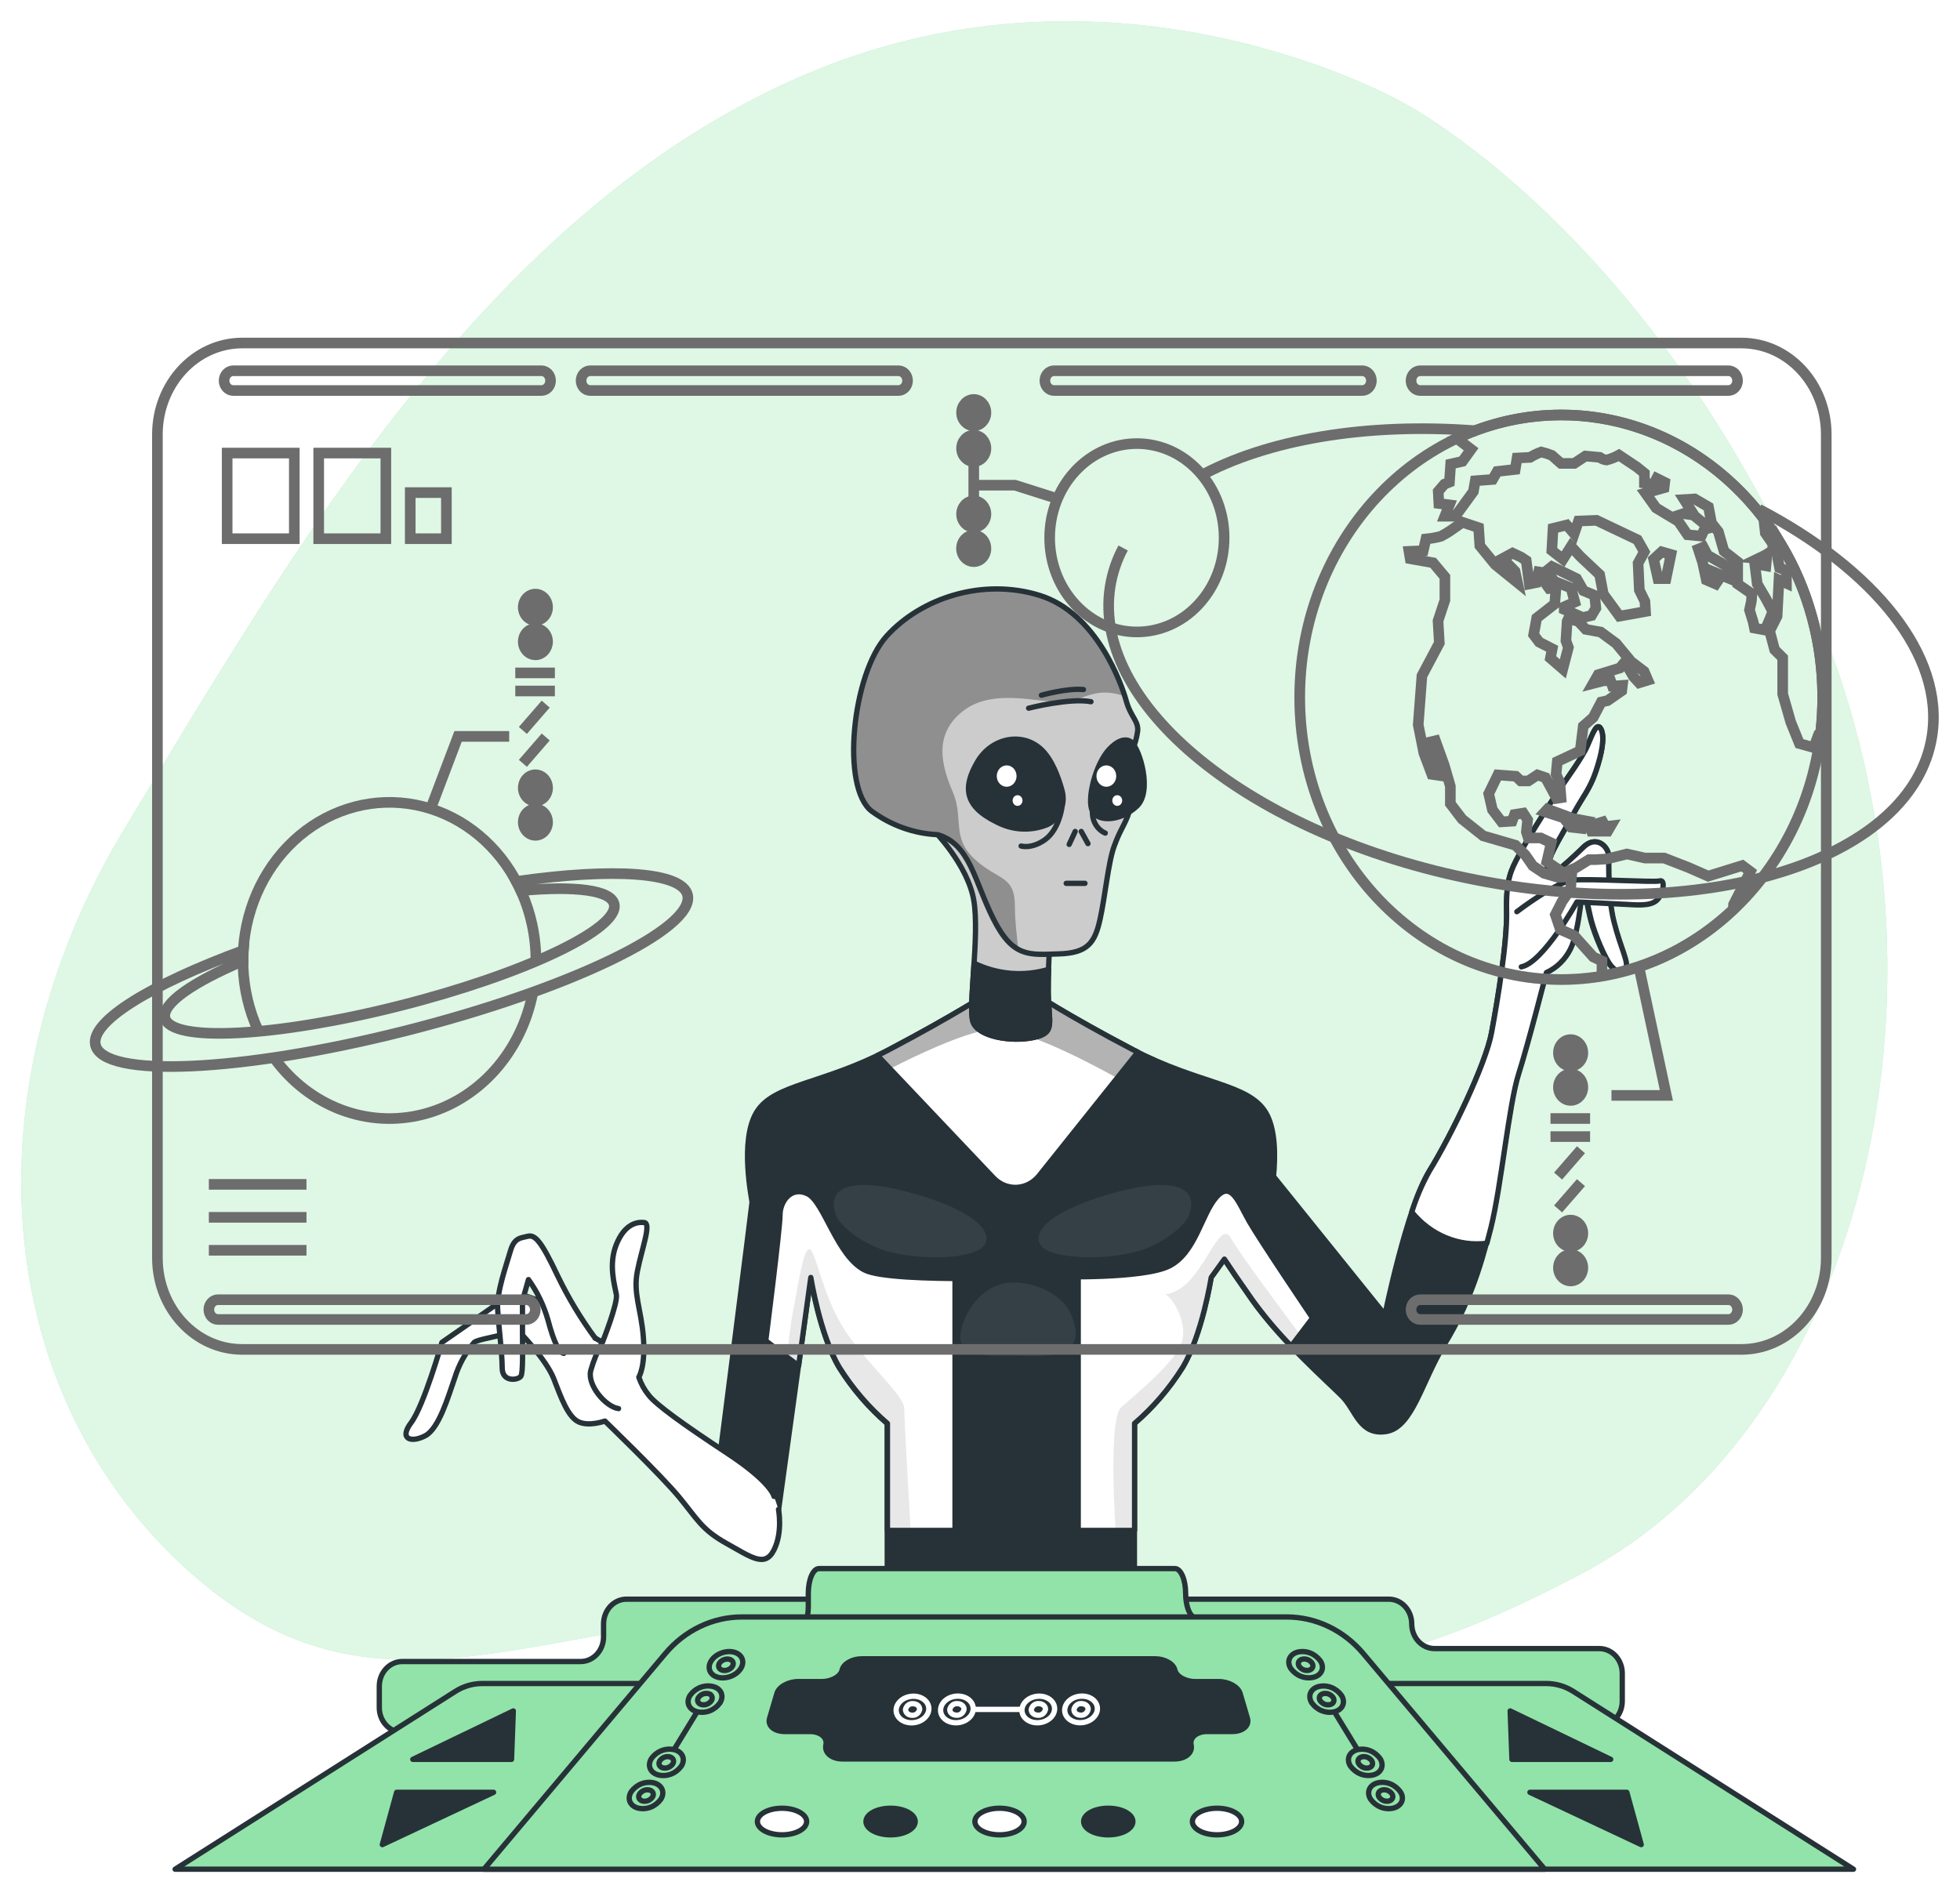 <svg width="369" height="357" viewBox="0 0 369 357" fill="none" xmlns="http://www.w3.org/2000/svg">
<g filter="url(#filter0_d)">
<path d="M264.356 23.458C264.356 23.458 210.863 -7.518 151.149 18.229C91.434 43.976 54.683 108.403 23.62 159.748C-7.444 211.093 -0.869 269.548 38.018 302.013C76.906 334.478 110.443 301.389 169.856 309.178C229.269 316.966 243.96 328.783 297.781 300.328C351.602 271.874 371.498 187.254 340.951 117.28C310.405 47.307 264.356 23.458 264.356 23.458Z" fill="#92E3A9"/>
<path opacity="0.7" d="M264.356 23.458C264.356 23.458 210.863 -7.518 151.149 18.229C91.434 43.976 54.683 108.403 23.62 159.748C-7.444 211.093 -0.869 269.548 38.018 302.013C76.906 334.478 110.443 301.389 169.856 309.178C229.269 316.966 243.96 328.783 297.781 300.328C351.602 271.874 371.498 187.254 340.951 117.28C310.405 47.307 264.356 23.458 264.356 23.458Z" fill="white"/>
<path d="M303.813 177.679C302.538 172.636 302.952 166.681 302.822 165.006C302.693 163.331 300.418 161.182 298.014 163.629C296.21 165.409 294.323 167.089 292.362 168.663L290.948 168.207C290.948 168.207 291.224 167.444 291.81 165.611C292.396 163.778 294.783 159.963 296.334 157.059C297.885 154.156 299.307 152.63 300.436 149.271C301.564 145.912 302.159 142.86 301.427 141.334C300.694 139.808 299.867 142.097 298.885 144.386C297.902 146.675 295.059 150.499 292.801 153.858C290.543 157.218 287.286 162.559 285.908 165.155C284.529 167.751 283.504 169.584 283.641 175.539C283.779 181.494 281.918 192.493 280.815 198.448C279.712 204.403 273.318 217.681 269.079 224.558C264.84 231.434 260.738 251.589 260.738 251.589L239.756 225.535C240.118 221.729 240.17 216.574 238.248 213.438C234.948 208.06 225.728 208.2 213.311 201.686C200.894 195.173 194.354 190.846 194.354 190.846H186.297C186.297 190.846 179.792 195.126 167.34 201.686C154.889 208.246 145.703 208.097 142.446 213.448C139.189 218.798 141.585 229.936 141.585 230.392C141.585 230.848 135.363 279.569 135.363 279.569L145.824 293.769L152.614 244.601C152.614 244.601 154.338 255.441 157.991 261.545C160.497 265.532 163.547 269.087 167.039 272.088V318.929H213.57V272.051C217.061 269.05 220.111 265.495 222.617 261.508C226.297 255.404 227.994 244.564 227.994 244.564L230.476 241.112C231.51 242.684 233.173 245.15 235.766 248.835C241.143 256.474 250.191 264.411 252.742 267.007C255.292 269.603 255.99 274.34 260.945 273.577C265.899 272.814 267.588 264.272 271.974 257.079C276.36 249.886 278.618 243.187 280.591 235.249C282.564 227.312 283.977 212.033 285.821 206.236C287.665 200.439 291.052 187.142 291.052 187.142C292.984 186.267 294.58 184.704 295.576 182.713C297.299 179.354 297.98 169.686 297.98 169.686C297.98 169.686 298.841 174.878 299.539 177.475C300.237 180.071 302.081 184.5 303.21 185.849C304.339 187.198 305.054 187.068 305.899 186.305C306.743 185.542 305.089 182.713 303.813 177.679Z" fill="#263238" stroke="#263238" stroke-linecap="round" stroke-linejoin="round"/>
<path d="M302.822 165.006C302.684 163.322 300.418 161.182 298.014 163.629C296.21 165.409 294.323 167.089 292.361 168.663L290.948 168.207C290.948 168.207 291.224 167.444 291.81 165.611C292.396 163.778 294.783 159.963 296.334 157.059C297.885 154.156 299.307 152.63 300.435 149.271C301.564 145.912 302.159 142.86 301.426 141.334C300.694 139.808 299.867 142.097 298.884 144.386C297.902 146.675 295.058 150.499 292.801 153.858C290.543 157.218 287.286 162.559 285.907 165.155C284.529 167.751 283.503 169.584 283.641 175.539C283.779 181.494 281.918 192.493 280.815 198.448C279.712 204.403 273.318 217.681 269.079 224.558C267.725 226.986 266.622 229.566 265.787 232.253C267.528 234.395 269.724 236.048 272.187 237.07C274.65 238.093 277.306 238.455 279.927 238.125C280.18 237.182 280.43 236.223 280.677 235.249C282.65 227.303 284.063 212.033 285.907 206.236C287.751 200.439 291.138 187.142 291.138 187.142C293.07 186.267 294.666 184.704 295.662 182.713C297.385 179.354 298.066 169.686 298.066 169.686C298.066 169.686 298.927 174.878 299.625 177.475C300.323 180.071 302.167 184.5 303.296 185.849C304.425 187.198 305.14 187.068 305.985 186.305C306.829 185.542 305.123 182.639 303.865 177.605C302.607 172.571 302.96 166.681 302.822 165.006Z" fill="white" stroke="#263238" stroke-linecap="round" stroke-linejoin="round"/>
<path d="M285.571 175.688C285.571 175.688 292.921 170.04 296.179 169.733C299.436 169.426 311.448 170.198 312.439 169.891C313.429 169.584 313.3 171.566 312.301 173.092C311.301 174.618 308.906 174.469 306.355 174.32C303.804 174.171 296.877 173.855 296.877 173.855C296.877 173.855 290.509 185.309 286.407 186.072" fill="white"/>
<path d="M285.571 175.688C285.571 175.688 292.921 170.04 296.179 169.733C299.436 169.426 311.448 170.198 312.439 169.891C313.429 169.584 313.3 171.566 312.301 173.092C311.301 174.618 308.906 174.469 306.355 174.32C303.804 174.171 296.877 173.855 296.877 173.855C296.877 173.855 290.509 185.309 286.407 186.072" stroke="#263238" stroke-linecap="round" stroke-linejoin="round"/>
<path d="M145.72 285.794C145.72 285.794 145.298 283.198 136.949 277.698C128.599 272.199 123.515 268.533 122.102 266.7C121.303 265.712 120.681 264.573 120.266 263.341C120.266 263.341 121.542 261.359 121.128 255.897C120.714 250.435 119.155 247.653 119.999 243.372C120.844 239.092 122.688 234.365 121.275 234.216C119.861 234.067 117.595 234.523 116.044 238.338C114.493 242.153 115.76 246.127 116.044 247.801C116.328 249.476 113.459 256.66 113.459 256.66C113.459 256.66 113.321 257.116 106.953 252.389C100.586 247.662 96.915 247.197 95.217 248.416C93.52 249.635 83.197 256.79 83.197 256.79C83.197 256.79 79.802 268.71 77.398 271.911C74.994 275.112 77.544 275.726 80.086 274.358C82.628 272.99 84.326 267.174 85.601 263.518C86.371 261.018 87.625 258.725 89.28 256.79C89.987 256.185 93.804 255.729 95.079 255.115C95.932 254.748 96.863 254.641 97.768 254.808C97.768 254.808 102.852 260 104.265 263.666C105.678 267.333 106.953 270.841 108.935 271.762C110.917 272.683 113.881 271.604 113.881 271.604C113.881 271.604 124.489 281.839 127.884 285.961C131.279 290.083 132.123 292.065 136.793 294.661C141.464 297.258 144.006 299.249 145.703 295.89C147.401 292.531 146.565 288.25 146.565 288.25" fill="white"/>
<path d="M145.72 285.794C145.72 285.794 145.298 283.198 136.949 277.698C128.599 272.199 123.515 268.533 122.102 266.7C121.303 265.712 120.681 264.573 120.266 263.341C120.266 263.341 121.542 261.359 121.128 255.897C120.714 250.435 119.155 247.653 119.999 243.372C120.844 239.092 122.688 234.365 121.275 234.216C119.861 234.067 117.595 234.523 116.044 238.338C114.493 242.153 115.76 246.127 116.044 247.801C116.328 249.476 113.459 256.66 113.459 256.66C113.459 256.66 113.321 257.116 106.953 252.389C100.586 247.662 96.915 247.197 95.217 248.416C93.52 249.635 83.197 256.79 83.197 256.79C83.197 256.79 79.802 268.71 77.398 271.911C74.994 275.112 77.544 275.726 80.086 274.358C82.628 272.99 84.326 267.174 85.601 263.518C86.371 261.018 87.625 258.725 89.28 256.79C89.987 256.185 93.804 255.729 95.079 255.115C95.932 254.748 96.863 254.641 97.768 254.808C97.768 254.808 102.852 260 104.265 263.666C105.678 267.333 106.953 270.841 108.935 271.762C110.917 272.683 113.881 271.604 113.881 271.604C113.881 271.604 124.489 281.839 127.884 285.961C131.279 290.083 132.123 292.065 136.793 294.661C141.464 297.258 144.006 299.249 145.703 295.89C147.401 292.531 146.565 288.25 146.565 288.25" stroke="#263238" stroke-linecap="round" stroke-linejoin="round"/>
<path d="M112.063 256.009C109.362 252.345 106.993 248.409 104.988 244.256C101.878 237.687 100.749 236.468 99.336 236.812C97.923 237.157 96.794 237.119 96.087 239.604C95.381 242.088 93.502 247.243 93.683 250.444C93.864 253.645 94.545 258.819 94.545 261.61C94.545 264.402 97.656 263.899 98.078 263.136C98.5 262.373 98.362 258.251 98.362 253.98V248.937L99.491 244.964C101.136 247.248 102.382 249.837 103.17 252.603C104.299 256.874 105.29 258.707 106.143 258.865" fill="white"/>
<path d="M112.063 256.009C109.362 252.345 106.993 248.409 104.988 244.256C101.878 237.687 100.749 236.468 99.336 236.812C97.923 237.157 96.794 237.119 96.087 239.604C95.381 242.088 93.502 247.243 93.683 250.444C93.864 253.645 94.545 258.819 94.545 261.61C94.545 264.402 97.656 263.899 98.078 263.136C98.5 262.373 98.362 258.251 98.362 253.98V248.937L99.491 244.964C101.136 247.248 102.382 249.837 103.17 252.603C104.299 256.874 105.29 258.707 106.143 258.865" stroke="#263238" stroke-linecap="round" stroke-linejoin="round"/>
<path d="M113.476 256.585C112.524 258.315 111.766 260.161 111.219 262.084C110.503 264.829 114.045 268.951 116.449 269.258" fill="white"/>
<path d="M113.476 256.585C112.524 258.315 111.766 260.161 111.219 262.084C110.503 264.829 114.045 268.951 116.449 269.258" stroke="#263238" stroke-linecap="round" stroke-linejoin="round"/>
<path d="M213.311 201.686C200.868 195.173 194.354 190.846 194.354 190.846H186.297C186.297 190.846 179.791 195.126 167.34 201.686C166.607 202.068 165.901 202.43 165.194 202.765L187.012 225.786C187.59 226.396 188.277 226.872 189.031 227.184C189.786 227.496 190.592 227.638 191.399 227.602C192.206 227.565 192.998 227.351 193.725 226.971C194.453 226.592 195.101 226.055 195.629 225.395L214.215 202.133L213.311 201.686Z" fill="white"/>
<path opacity="0.3" d="M194.362 190.809H186.306C186.306 190.809 179.8 195.089 167.349 201.649C166.616 202.03 165.91 202.393 165.203 202.728L167.599 205.25C172.596 202.682 180.929 198.736 186.082 197.88C191.235 197.024 202.833 202.877 210.329 207.009L214.233 202.123L213.302 201.649C200.868 195.089 194.362 190.809 194.362 190.809Z" fill="black"/>
<path d="M213.311 201.686C200.868 195.173 194.354 190.846 194.354 190.846H186.297C186.297 190.846 179.791 195.126 167.34 201.686C166.607 202.068 165.901 202.43 165.194 202.765L187.012 225.786C187.59 226.396 188.277 226.872 189.031 227.184C189.786 227.496 190.592 227.638 191.399 227.602C192.206 227.565 192.998 227.351 193.725 226.971C194.453 226.592 195.101 226.055 195.629 225.395L214.215 202.133L213.311 201.686Z" stroke="#263238" stroke-linecap="round" stroke-linejoin="round"/>
<path d="M229.01 229.443C226.175 232.653 225.047 239.976 220.101 242.424C215.155 244.871 198.886 244.406 198.886 244.406C198.886 244.406 168.064 245.783 162.825 243.187C157.586 240.591 155.19 230.355 152.079 228.829C148.969 227.303 146.849 230.206 146.849 232.802C146.849 235.398 144.161 256.474 144.161 256.474C144.161 256.474 147.831 259.322 150.356 261.183L152.648 244.564C152.648 244.564 154.372 255.404 158.025 261.508C160.531 265.495 163.581 269.05 167.073 272.051V292.205H213.604V272.051C217.095 269.05 220.145 265.495 222.651 261.508C226.331 255.404 228.028 244.564 228.028 244.564L230.51 241.112C231.544 242.684 233.207 245.15 235.8 248.835C238.032 251.907 240.469 254.799 243.09 257.489L247.114 252.194C247.114 252.194 237.214 237.539 235.206 234.021C233.198 230.504 231.837 226.233 229.01 229.443Z" fill="white"/>
<g opacity="0.3">
<path opacity="0.3" d="M219.351 247.755C219.294 247.727 219.232 247.711 219.17 247.708C218.774 247.708 218.894 247.792 219.351 247.755Z" fill="black"/>
<path opacity="0.3" d="M231.759 237.194C230.096 234.114 227.959 240.274 224.633 244.377C222.436 247.094 220.238 247.671 219.351 247.755C220.652 248.183 223.659 253.012 222.496 256.688C221.307 260.531 213.948 266.43 211.096 268.998C209.062 270.859 209.562 284.491 210.019 292.205H213.595V272.05C217.086 269.049 220.136 265.495 222.642 261.508C226.322 255.404 228.019 244.563 228.019 244.563L230.501 241.111C231.535 242.684 233.198 245.15 235.792 248.834C238.023 251.906 240.46 254.799 243.081 257.488L244.736 255.311C241.737 251.3 233.129 239.725 231.759 237.194Z" fill="black"/>
<path opacity="0.3" d="M171.441 292.205C171.045 285.292 170.235 270.999 170.235 269.25C170.235 266.942 164.539 262.076 160.024 255.916C155.509 249.756 154.32 242.582 152.898 239.762C151.476 236.943 150.313 245.913 149.331 250.789C148.788 253.58 148.4 257.098 148.167 259.545L150.348 261.182L152.64 244.564C152.64 244.564 154.363 255.404 158.016 261.508C160.522 265.495 163.573 269.05 167.064 272.051V292.205H171.441Z" fill="black"/>
</g>
<path d="M229.01 229.443C226.175 232.653 225.047 239.976 220.101 242.424C215.155 244.871 198.886 244.406 198.886 244.406C198.886 244.406 168.064 245.783 162.825 243.187C157.586 240.591 155.19 230.355 152.079 228.829C148.969 227.303 146.849 230.206 146.849 232.802C146.849 235.398 144.161 256.474 144.161 256.474C144.161 256.474 147.831 259.322 150.356 261.183L152.648 244.564C152.648 244.564 154.372 255.404 158.025 261.508C160.531 265.495 163.581 269.05 167.073 272.051V292.205H213.604V272.051C217.095 269.05 220.145 265.495 222.651 261.508C226.331 255.404 228.028 244.564 228.028 244.564L230.51 241.112C231.544 242.684 233.207 245.15 235.8 248.835C238.032 251.907 240.469 254.799 243.09 257.489L247.114 252.194C247.114 252.194 237.214 237.539 235.206 234.021C233.198 230.504 231.837 226.233 229.01 229.443Z" stroke="#263238" stroke-linecap="round" stroke-linejoin="round"/>
<path d="M202.988 244.434C200.558 244.434 198.886 244.434 198.886 244.434C198.886 244.434 189.227 244.862 179.8 244.787V292.243H202.988V244.434Z" fill="#263238" stroke="#263238" stroke-linecap="round" stroke-linejoin="round"/>
<path opacity="0.07" d="M157.594 233.323C157.594 233.323 159.318 236.459 165.134 238.962C170.95 241.465 183.677 241.465 185.418 238.338C187.159 235.212 181.36 231.136 170.347 228.317C159.335 225.497 155.276 228.019 157.594 233.323Z" fill="white"/>
<path opacity="0.07" d="M223.642 233.323C223.642 233.323 221.919 236.459 216.103 238.962C210.286 241.465 197.559 241.465 195.819 238.338C194.078 235.212 199.877 231.136 210.89 228.317C221.902 225.497 225.96 228.019 223.642 233.323Z" fill="white"/>
<path opacity="0.07" d="M201.169 250.547C201.169 250.547 198.653 246.164 191.691 245.541C184.729 244.918 180.799 252.11 180.799 255.87C180.799 259.629 186.383 259.312 191.139 259.312C195.896 259.312 206.202 260.569 201.169 250.547Z" fill="white"/>
<path d="M175.698 160.27C175.698 160.27 182.204 166.839 183.333 173.557C184.462 180.275 182.204 193.712 183.195 196.457C184.186 199.202 190.407 200.281 194.647 199.36C198.886 198.439 197.335 196.615 197.335 190.501C197.335 184.388 197.895 177.986 197.895 177.986C195.818 172.769 192.441 168.275 188.141 165.006C181.213 159.962 176.827 157.366 175.698 160.27Z" fill="#CCCCCC" stroke="#263238" stroke-linecap="round" stroke-linejoin="round"/>
<path d="M183.385 185.384C183.075 190.362 182.661 194.977 183.195 196.457C184.178 199.248 190.407 200.281 194.647 199.36C198.886 198.439 197.335 196.615 197.335 190.502C197.335 189.171 197.335 187.84 197.404 186.547C192.748 187.935 187.79 187.524 183.385 185.384V185.384Z" fill="#263238" stroke="#263238" stroke-linecap="round" stroke-linejoin="round"/>
<path d="M176.543 161.182C172.094 160.987 167.784 159.453 164.1 156.753C158.301 152.333 160.421 130.95 166.926 123.776C173.432 116.602 185.022 112.778 195.775 116.137C206.529 119.496 211.191 132.932 212.035 135.994C212.88 139.055 214.439 139.809 214.164 141.791C213.986 143.007 213.653 144.191 213.173 145.308C213.173 145.308 213.311 155.227 212.311 157.674C211.311 160.121 210.898 160.27 209.769 163.322C208.64 166.374 208.046 172.944 207.081 177.215C206.115 181.486 204.814 183.477 199.325 183.635C193.837 183.793 190.709 184.398 187.029 177.066C183.35 169.733 182.643 163.015 176.543 161.182Z" fill="#CCCCCC"/>
<path opacity="0.3" d="M181.118 138.04C186.607 133.592 194.845 136.179 199.308 136.179C203.772 136.179 205.487 133.582 210.286 134.69C210.794 134.809 211.295 134.961 211.786 135.146C210.476 131.014 205.754 119.243 195.776 116.126C185.03 112.767 173.432 116.582 166.926 123.766C160.421 130.949 158.31 152.323 164.1 156.743C167.784 159.443 172.094 160.977 176.543 161.172C182.626 163.033 183.333 169.723 187.012 177.055C188.589 180.21 190.071 181.885 191.674 182.769C191.51 180.535 191.071 177.716 191.071 174.711C191.071 168.783 187.986 169.891 183.522 165.815C179.059 161.739 181.463 158.036 179.404 153.216C177.344 148.396 175.629 142.487 181.118 138.04Z" fill="black"/>
<path d="M176.543 161.182C172.094 160.987 167.784 159.453 164.1 156.753C158.301 152.333 160.421 130.95 166.926 123.776C173.432 116.602 185.022 112.778 195.775 116.137C206.529 119.496 211.191 132.932 212.035 135.994C212.88 139.055 214.439 139.809 214.164 141.791C213.986 143.007 213.653 144.191 213.173 145.308C213.173 145.308 213.311 155.227 212.311 157.674C211.311 160.121 210.898 160.27 209.769 163.322C208.64 166.374 208.046 172.944 207.081 177.215C206.115 181.486 204.814 183.477 199.325 183.635C193.837 183.793 190.709 184.398 187.029 177.066C183.35 169.733 182.643 163.015 176.543 161.182Z" stroke="#263238" stroke-linecap="round" stroke-linejoin="round"/>
<path d="M200.73 170.347H204.263" stroke="#263238" stroke-linecap="round" stroke-linejoin="round"/>
<path d="M202.419 160.576L201.29 163.014" stroke="#263238" stroke-linecap="round" stroke-linejoin="round"/>
<path d="M203.557 160.576L204.823 162.865" stroke="#263238" stroke-linecap="round" stroke-linejoin="round"/>
<path d="M193.655 137.361C193.655 137.361 201.41 135.379 205.391 136.142" stroke="#263238" stroke-linecap="round" stroke-linejoin="round"/>
<path d="M196.06 134.923C196.06 134.923 200.868 133.546 203.978 133.853" stroke="#263238" stroke-linecap="round" stroke-linejoin="round"/>
<path d="M199.877 156.297C199.877 156.297 199.308 160.27 196.766 162.103C194.224 163.936 192.242 163.322 192.242 163.322" stroke="#263238" stroke-linecap="round" stroke-linejoin="round"/>
<path d="M205.676 156.752C205.623 157.626 205.827 158.496 206.258 159.238C206.69 159.98 207.328 160.556 208.08 160.883" stroke="#263238" stroke-linecap="round" stroke-linejoin="round"/>
<path d="M197.094 159.321C198.233 158.812 199.155 157.862 199.68 156.657C200.204 155.452 200.293 154.079 199.929 152.807C199.231 150.267 198.016 147.019 196.06 145.158C192.527 141.799 186.728 142.869 184.039 147.447C181.351 152.026 181.351 155.701 187.572 158.753C189.04 159.541 190.642 159.998 192.279 160.096C193.916 160.194 195.554 159.93 197.094 159.321Z" fill="#263238" stroke="#263238" stroke-linecap="round" stroke-linejoin="round"/>
<path d="M191.381 150.146C191.381 150.544 191.271 150.933 191.066 151.263C190.861 151.594 190.57 151.852 190.23 152.003C189.889 152.155 189.514 152.195 189.153 152.116C188.792 152.038 188.46 151.846 188.2 151.564C187.94 151.282 187.764 150.923 187.693 150.532C187.622 150.142 187.66 149.737 187.802 149.37C187.945 149.003 188.184 148.69 188.492 148.47C188.799 148.25 189.16 148.134 189.528 148.136C189.772 148.136 190.014 148.188 190.239 148.289C190.464 148.39 190.669 148.538 190.841 148.725C191.013 148.912 191.15 149.133 191.242 149.377C191.335 149.621 191.382 149.882 191.381 150.146V150.146Z" fill="white"/>
<path d="M191.57 155.757C192.084 155.757 192.501 155.307 192.501 154.752C192.501 154.197 192.084 153.747 191.57 153.747C191.056 153.747 190.64 154.197 190.64 154.752C190.64 155.307 191.056 155.757 191.57 155.757Z" fill="white"/>
<path d="M213.026 143.781C213.026 143.781 211.613 142.246 208.924 145C206.236 147.754 204.547 154.621 205.676 156.752C206.805 158.883 211.053 158.613 214.017 155.822C216.981 153.03 214.586 145.149 213.026 143.781Z" fill="#263238" stroke="#263238" stroke-linecap="round" stroke-linejoin="round"/>
<path d="M210.148 150.146C210.148 150.543 210.039 150.932 209.835 151.262C209.63 151.593 209.339 151.85 208.999 152.003C208.659 152.155 208.285 152.194 207.924 152.117C207.563 152.039 207.231 151.848 206.971 151.567C206.711 151.286 206.533 150.928 206.462 150.538C206.39 150.148 206.427 149.744 206.567 149.376C206.708 149.009 206.947 148.695 207.253 148.474C207.559 148.254 207.919 148.136 208.287 148.136C208.781 148.136 209.254 148.348 209.603 148.724C209.952 149.101 210.148 149.613 210.148 150.146V150.146Z" fill="white"/>
<path d="M210.338 155.757C210.852 155.757 211.268 155.307 211.268 154.752C211.268 154.197 210.852 153.747 210.338 153.747C209.824 153.747 209.407 154.197 209.407 154.752C209.407 155.307 209.824 155.757 210.338 155.757Z" fill="white"/>
<path d="M100.318 190.874C99.258 196.429 96.752 201.541 93.093 205.61C89.434 209.679 84.776 212.534 79.665 213.841C74.555 215.148 69.205 214.852 64.245 212.987C59.285 211.122 54.921 207.766 51.667 203.315" stroke="#6D6D6D" stroke-width="2" stroke-miterlimit="10"/>
<path d="M48.609 198.085C46.883 194.324 45.914 190.21 45.765 186.015C45.615 181.821 46.288 177.639 47.741 173.745C49.193 169.851 51.392 166.333 54.192 163.421C56.992 160.509 60.331 158.27 63.989 156.85C67.647 155.429 71.542 154.86 75.419 155.18C79.295 155.5 83.064 156.701 86.48 158.705C89.896 160.709 92.881 163.47 95.239 166.808C97.597 170.145 99.275 173.983 100.163 178.07C100.656 180.342 100.902 182.669 100.896 185.003" stroke="#6D6D6D" stroke-width="2" stroke-miterlimit="10"/>
<path d="M97.199 169.984C97.5 170.552 97.785 171.129 98.06 171.724C108.22 170.794 115.053 171.594 115.63 174.283C116.647 178.936 98.534 187.515 75.174 193.424C51.814 199.332 32.09 200.328 31.056 195.666C30.479 192.968 36.269 188.976 45.756 184.947C45.756 184.286 45.756 183.635 45.808 182.984C28.402 189.404 17.002 196.336 17.967 200.756C19.346 207.102 45.412 205.939 76.2 198.16C106.987 190.381 130.821 178.927 129.451 172.581C128.486 168.189 115.432 167.388 97.199 169.984Z" stroke="#6D6D6D" stroke-width="2" stroke-miterlimit="10"/>
<path d="M81.068 156.316L86.238 142.675H95.863" stroke="#6D6D6D" stroke-width="2" stroke-miterlimit="10"/>
<path d="M97.009 130.717H104.462" stroke="#6D6D6D" stroke-width="2" stroke-miterlimit="10"/>
<path d="M97.009 134.123H104.462" stroke="#6D6D6D" stroke-width="2" stroke-miterlimit="10"/>
<path d="M102.739 136.598L98.439 141.548" stroke="#6D6D6D" stroke-width="2" stroke-miterlimit="10"/>
<path d="M102.739 142.786L98.439 147.746" stroke="#6D6D6D" stroke-width="2" stroke-miterlimit="10"/>
<path d="M103.093 118.342C103.091 117.853 102.956 117.377 102.704 116.971C102.451 116.566 102.094 116.25 101.676 116.063C101.258 115.877 100.798 115.828 100.355 115.923C99.911 116.018 99.504 116.253 99.183 116.598C98.863 116.942 98.644 117.382 98.554 117.86C98.465 118.339 98.508 118.836 98.679 119.288C98.85 119.74 99.141 120.127 99.516 120.401C99.89 120.674 100.331 120.823 100.784 120.826C101.087 120.829 101.387 120.766 101.668 120.642C101.949 120.518 102.204 120.336 102.419 120.105C102.633 119.873 102.804 119.599 102.919 119.296C103.035 118.994 103.094 118.669 103.093 118.342V118.342Z" stroke="#6D6D6D" stroke-width="2" stroke-miterlimit="10"/>
<path d="M101.8 118.341C101.8 118.128 101.741 117.919 101.631 117.741C101.522 117.564 101.365 117.426 101.183 117.344C101 117.262 100.799 117.241 100.605 117.282C100.411 117.324 100.233 117.427 100.094 117.578C99.954 117.729 99.859 117.921 99.82 118.131C99.781 118.34 99.801 118.557 99.877 118.754C99.953 118.951 100.081 119.12 100.245 119.239C100.409 119.357 100.603 119.42 100.8 119.42C100.932 119.422 101.062 119.395 101.184 119.341C101.306 119.287 101.417 119.208 101.51 119.107C101.603 119.007 101.676 118.887 101.726 118.756C101.776 118.624 101.801 118.483 101.8 118.341Z" stroke="#6D6D6D" stroke-width="2" stroke-miterlimit="10"/>
<path d="M103.093 124.836C103.093 124.347 102.958 123.868 102.707 123.461C102.455 123.054 102.097 122.737 101.678 122.55C101.259 122.362 100.798 122.313 100.354 122.409C99.909 122.504 99.501 122.74 99.18 123.086C98.86 123.432 98.641 123.873 98.553 124.354C98.464 124.834 98.51 125.331 98.683 125.784C98.857 126.236 99.15 126.622 99.528 126.894C99.904 127.166 100.348 127.312 100.801 127.312C101.408 127.309 101.99 127.048 102.419 126.584C102.848 126.12 103.091 125.492 103.093 124.836V124.836Z" stroke="#6D6D6D" stroke-width="2" stroke-miterlimit="10"/>
<path d="M101.8 124.836C101.802 124.622 101.744 124.412 101.636 124.234C101.527 124.055 101.371 123.915 101.189 123.832C101.006 123.749 100.805 123.726 100.611 123.767C100.416 123.807 100.237 123.909 100.097 124.06C99.956 124.211 99.86 124.403 99.821 124.612C99.781 124.822 99.801 125.04 99.876 125.237C99.951 125.435 100.08 125.604 100.244 125.723C100.409 125.842 100.602 125.906 100.8 125.906C101.064 125.906 101.317 125.793 101.504 125.593C101.691 125.393 101.798 125.12 101.8 124.836V124.836Z" stroke="#6D6D6D" stroke-width="2" stroke-miterlimit="10"/>
<path d="M103.093 152.37C103.093 151.88 102.958 151.402 102.707 150.995C102.455 150.588 102.097 150.27 101.678 150.083C101.259 149.896 100.798 149.847 100.354 149.942C99.909 150.038 99.501 150.273 99.18 150.619C98.86 150.966 98.641 151.407 98.553 151.887C98.464 152.367 98.51 152.865 98.683 153.317C98.857 153.769 99.15 154.156 99.528 154.428C99.904 154.7 100.348 154.845 100.801 154.845C101.409 154.845 101.992 154.584 102.422 154.12C102.851 153.656 103.093 153.026 103.093 152.37V152.37Z" stroke="#6D6D6D" stroke-width="2" stroke-miterlimit="10"/>
<path d="M101.8 152.37C101.813 152.22 101.797 152.07 101.753 151.927C101.708 151.785 101.637 151.654 101.544 151.543C101.45 151.432 101.336 151.343 101.209 151.282C101.081 151.222 100.944 151.19 100.805 151.19C100.666 151.19 100.528 151.222 100.401 151.282C100.274 151.343 100.16 151.432 100.066 151.543C99.972 151.654 99.901 151.785 99.857 151.927C99.813 152.07 99.797 152.22 99.809 152.37C99.833 152.638 99.947 152.887 100.132 153.068C100.316 153.249 100.556 153.349 100.805 153.349C101.054 153.349 101.294 153.249 101.478 153.068C101.662 152.887 101.777 152.638 101.8 152.37Z" stroke="#6D6D6D" stroke-width="2" stroke-miterlimit="10"/>
<path d="M103.093 158.828C103.093 158.339 102.959 157.861 102.708 157.454C102.457 157.048 102.1 156.731 101.682 156.543C101.264 156.355 100.804 156.305 100.36 156.399C99.916 156.493 99.507 156.727 99.186 157.071C98.865 157.415 98.645 157.855 98.555 158.333C98.465 158.812 98.507 159.309 98.678 159.762C98.849 160.215 99.14 160.602 99.515 160.877C99.89 161.151 100.331 161.299 100.784 161.303C101.086 161.305 101.386 161.243 101.666 161.12C101.946 160.996 102.201 160.814 102.416 160.584C102.63 160.354 102.801 160.081 102.917 159.779C103.033 159.478 103.093 159.154 103.093 158.828Z" stroke="#6D6D6D" stroke-width="2" stroke-miterlimit="10"/>
<path d="M101.8 158.828C101.8 158.616 101.742 158.408 101.633 158.231C101.523 158.053 101.368 157.915 101.187 157.833C101.005 157.751 100.805 157.728 100.612 157.768C100.418 157.809 100.24 157.91 100.1 158.059C99.959 158.208 99.863 158.398 99.822 158.606C99.782 158.815 99.799 159.031 99.872 159.229C99.945 159.426 100.07 159.596 100.233 159.717C100.395 159.838 100.586 159.904 100.783 159.908C100.916 159.91 101.048 159.884 101.171 159.831C101.294 159.778 101.406 159.699 101.501 159.598C101.596 159.498 101.671 159.378 101.722 159.246C101.773 159.113 101.8 158.972 101.8 158.828V158.828Z" stroke="#6D6D6D" stroke-width="2" stroke-miterlimit="10"/>
<path opacity="0.18" d="M293.92 188.463C321.108 188.463 343.148 164.663 343.148 135.304C343.148 105.945 321.108 82.144 293.92 82.144C266.732 82.144 244.692 105.945 244.692 135.304C244.692 164.663 266.732 188.463 293.92 188.463Z" stroke="#6D6D6D" stroke-width="2" stroke-miterlimit="10"/>
<path d="M292.154 110.693L296.824 112.964L298.108 115.234L300.211 116.118L300.452 118.519L299.633 119.905L297.996 120.287L294.489 118.77V118.268L296.48 117.384L295.773 114.732L292.619 113.466L291.215 111.456L292.154 110.693Z" stroke="#6D6D6D" stroke-width="2" stroke-miterlimit="10"/>
<path d="M321.597 168.989L317.858 167.351L313.299 165.583H309.68L306.294 164.82L302.554 165.75L300.452 165.881H299.159L296.712 167.397L294.377 168.402L291.215 166.262L292.033 162.726L290.051 161.796H287.716L287.363 160.661L287.596 158.39L286.777 157.125L285.14 157.376L284.674 158.641L282.693 158.762L280.969 156.492L280.271 153.468L281.995 149.932L285.381 150.183L286.32 151.067H287.725L289.448 149.932L290.965 150.444L293.067 154.352L293.886 154.222L293.653 151.318L292.955 149.811L293.188 147.41L297.496 145.391L298.074 140.739L299.943 139.101L301.469 136.198L302.632 135.947L305.32 134.086L305.441 133.071L303.571 133.202L303.218 132.187H301.934L299.943 132.699L300.883 131.052L304.967 129.796L305.906 128.661L307.543 131.452L308.595 132.587L310.232 132.085L309.525 130.438L307.078 128.577L304.269 125.171L301.348 123.022L298.548 122.519L297.143 121.003L295.273 120.5L295.04 121.003L294.808 124.669L295.273 125.925L294.222 129.963L291.887 127.944L292.231 126.176L289.784 124.92L288.733 123.534L289.31 120.379L292.705 117.727L292.938 114.694L291.654 114.824L290.835 113.689L290.482 111.828L289.664 111.698L289.198 113.717L287.914 113.968L287.328 109.558L286.389 108.925L284.761 108.162L282.891 109.176L285.226 111.567L285.691 113.717L281.486 110.311L278.6 106.775L278.367 103.37L275.325 102.355L272.99 103.984C272.433 104.355 271.858 104.694 271.267 104.998C270.343 105.239 269.404 105.406 268.458 105.501L267.949 107.706L265.261 107.827L265.493 109.213L269.802 109.976L272.025 112.628V117.011L270.732 120.919L270.974 125.088L267.699 131.266L267.001 140.478L268.053 145.782L269.569 149.82L271.293 150.072L270.707 148.052L269.776 146.536L269.19 143.744L270.241 143.493L271.878 148.034L273.05 152.072V155.347L275.265 158.251L279.237 161.405L285.312 163.173L287.182 165.034L288.586 167.053L290.689 168.449L293.274 169.203L295.859 169.072C295.859 169.072 295.738 170.338 295.738 170.933C295.738 171.529 294.101 173.725 294.101 173.725L292.817 176.247L293.757 179.038L296.342 180.173L299.961 184.212L301.598 184.965V186.826L301.805 187.71C310.895 186.124 319.388 181.807 326.311 175.251L326.371 174.32L329.525 168.133L328.008 166.997L321.597 168.989Z" stroke="#6D6D6D" stroke-width="2" stroke-miterlimit="10"/>
<path d="M333.747 119.152L332.463 116.751L330.826 113.959L330.361 110.172L332.463 110.554L332.584 109.288L331.059 109.158L332.351 108.534L333.747 107.651V106.404L332.351 104.384L332.05 101.667C325.255 92.698 315.935 86.369 305.506 83.641C295.076 80.914 284.107 81.937 274.266 86.556L276.963 88.612L275.325 90.883L273.111 91.385L272.878 94.8L271.939 95.172L270.767 96.54L270.888 98.811L272.878 99.071L272.017 101.211H273.998L277.385 96.559L277.738 94.54L281.012 94.288L281.874 92.781L285.261 92.4L285.614 90.25L288.061 90.129C288.731 89.722 289.435 89.382 290.164 89.115C290.84 89.273 291.506 89.485 292.154 89.748L293.877 91.264H296.385L298.487 89.878L301.176 90.129C301.56 90.406 302.001 90.578 302.46 90.632C303.27 90.425 304.054 90.112 304.795 89.701L308.19 91.972L309.586 93.107V94.968L311.309 95.219L311.895 94.084L313.412 94.838L313.291 95.852L309.784 96.857L311.775 99.648L315.98 102.179L317.703 104.701L320.288 104.952L320.874 103.687L321.804 103.435L318.789 100.979L316.919 100.728L318.435 100.225L317.065 98.076L319.056 97.955L321.641 99.462L322.227 102.496L323.511 104.133L324.562 107.79L327.147 109.809V113.978L329.835 115.839L329.723 117.225L329.37 118.872L330.068 121.143L330.301 122.278L332.291 122.65L333.222 120.51L333.747 119.152Z" stroke="#6D6D6D" stroke-width="2" stroke-miterlimit="10"/>
<path d="M335.273 106.44V107.157L334.687 109.176L335.031 110.944L336.324 111.447V113.847L334.919 113.214L334.566 120.035L333.162 122.827L334.101 126.362L335.617 127.87V134.69L337.134 139.985L338.771 144.023L341.46 144.777L342.399 142.255L342.778 141.939C343.031 139.744 343.157 137.535 343.157 135.323C343.173 125.074 340.434 115.041 335.273 106.44V106.44Z" stroke="#6D6D6D" stroke-width="2" stroke-miterlimit="10"/>
<path d="M308.276 105.65L300.564 101.983L297.178 102.114L296.359 104.514L294.955 102.867L292.387 103.5L292.154 107.669L294.257 109.306L295.773 106.906L297.531 108.804L301.15 112.21L301.848 115.866L304.89 120.035L309.793 119.151L309.681 117.253L308.63 115.113L308.397 110.06L309.56 107.92L308.276 105.65Z" stroke="#6D6D6D" stroke-width="2" stroke-miterlimit="10"/>
<path d="M314.584 108.422L312.834 107.92L311.318 109.306L312.136 112.963H313.653L314.584 108.422Z" stroke="#6D6D6D" stroke-width="2" stroke-miterlimit="10"/>
<path d="M325.458 110.822L321.477 108.552L320.667 107.035L319.728 107.417L320.547 109.938L321.245 113.214L323.002 113.977L323.347 113.465L322.296 111.576L325.338 112.841L325.458 110.822Z" stroke="#6D6D6D" stroke-width="2" stroke-miterlimit="10"/>
<path d="M291.335 156.371L290.87 156.874L294.377 158.009L295.773 159.777L297.996 160.028L298.815 158.642L296.126 158.139L291.335 156.371Z" stroke="#6D6D6D" stroke-width="2" stroke-miterlimit="10"/>
<path d="M301.736 158.771L299.28 159.525L299.634 160.53H302.667L303.253 159.525L302.201 159.646L301.736 158.771Z" stroke="#6D6D6D" stroke-width="2" stroke-miterlimit="10"/>
<path d="M293.92 188.463C321.108 188.463 343.148 164.663 343.148 135.304C343.148 105.945 321.108 82.144 293.92 82.144C266.732 82.144 244.692 105.945 244.692 135.304C244.692 164.663 266.732 188.463 293.92 188.463Z" stroke="#6D6D6D" stroke-width="2" stroke-miterlimit="10"/>
<path d="M225.65 117.81C232.064 110.884 232.064 99.655 225.65 92.729C219.237 85.803 208.838 85.803 202.424 92.729C196.01 99.655 196.01 110.884 202.424 117.81C208.838 124.736 219.237 124.736 225.65 117.81Z" stroke="#6D6D6D" stroke-width="2" stroke-miterlimit="10"/>
<path d="M331.136 99.89C352.851 111.251 366.103 127.367 363.725 142.618C360.158 165.546 322.623 177.838 279.892 170.077C237.161 162.317 205.417 137.482 208.993 114.517C209.4 111.937 210.232 109.457 211.449 107.194" stroke="#6D6D6D" stroke-width="2" stroke-miterlimit="10"/>
<path d="M225.727 93.749C238.411 86.808 257.092 83.513 277.988 85.133" stroke="#6D6D6D" stroke-width="2" stroke-miterlimit="10"/>
<path d="M183.323 84.174C184.589 84.174 185.615 83.066 185.615 81.699C185.615 80.332 184.589 79.224 183.323 79.224C182.057 79.224 181.031 80.332 181.031 81.699C181.031 83.066 182.057 84.174 183.323 84.174Z" stroke="#6D6D6D" stroke-width="2" stroke-miterlimit="10"/>
<path d="M183.324 82.778C183.876 82.778 184.323 82.295 184.323 81.698C184.323 81.102 183.876 80.619 183.324 80.619C182.772 80.619 182.324 81.102 182.324 81.698C182.324 82.295 182.772 82.778 183.324 82.778Z" stroke="#6D6D6D" stroke-width="2" stroke-miterlimit="10"/>
<path d="M183.323 103.277C184.589 103.277 185.615 102.169 185.615 100.802C185.615 99.435 184.589 98.327 183.323 98.327C182.057 98.327 181.031 99.435 181.031 100.802C181.031 102.169 182.057 103.277 183.323 103.277Z" stroke="#6D6D6D" stroke-width="2" stroke-miterlimit="10"/>
<path d="M183.324 101.881C183.876 101.881 184.323 101.398 184.323 100.802C184.323 100.206 183.876 99.723 183.324 99.723C182.772 99.723 182.324 100.206 182.324 100.802C182.324 101.398 182.772 101.881 183.324 101.881Z" stroke="#6D6D6D" stroke-width="2" stroke-miterlimit="10"/>
<path d="M185.616 107.288C185.618 106.796 185.484 106.314 185.232 105.904C184.98 105.494 184.62 105.174 184.2 104.985C183.779 104.796 183.316 104.746 182.869 104.841C182.422 104.937 182.011 105.174 181.689 105.522C181.366 105.87 181.147 106.313 181.058 106.796C180.97 107.279 181.016 107.779 181.191 108.233C181.367 108.688 181.663 109.076 182.043 109.348C182.422 109.62 182.868 109.765 183.324 109.763C183.932 109.763 184.515 109.502 184.945 109.038C185.375 108.574 185.616 107.944 185.616 107.288V107.288Z" stroke="#6D6D6D" stroke-width="2" stroke-miterlimit="10"/>
<path d="M183.324 108.367C183.876 108.367 184.323 107.884 184.323 107.287C184.323 106.691 183.876 106.208 183.324 106.208C182.772 106.208 182.324 106.691 182.324 107.287C182.324 107.884 182.772 108.367 183.324 108.367Z" stroke="#6D6D6D" stroke-width="2" stroke-miterlimit="10"/>
<path d="M183.323 90.91C184.589 90.91 185.615 89.802 185.615 88.435C185.615 87.068 184.589 85.96 183.323 85.96C182.057 85.96 181.031 87.068 181.031 88.435C181.031 89.802 182.057 90.91 183.323 90.91Z" stroke="#6D6D6D" stroke-width="2" stroke-miterlimit="10"/>
<path d="M183.324 89.515C183.876 89.515 184.323 89.032 184.323 88.436C184.323 87.84 183.876 87.356 183.324 87.356C182.772 87.356 182.324 87.84 182.324 88.436C182.324 89.032 182.772 89.515 183.324 89.515Z" stroke="#6D6D6D" stroke-width="2" stroke-miterlimit="10"/>
<path d="M183.324 91.319V98.159" stroke="#6D6D6D" stroke-width="2" stroke-miterlimit="10"/>
<path d="M183.746 95.367H191.079L198.403 97.693" stroke="#6D6D6D" stroke-width="2" stroke-miterlimit="10"/>
<path d="M291.904 214.63H299.358" stroke="#6D6D6D" stroke-width="2" stroke-miterlimit="10"/>
<path d="M291.904 218.035H299.358" stroke="#6D6D6D" stroke-width="2" stroke-miterlimit="10"/>
<path d="M297.643 220.511L293.334 225.47" stroke="#6D6D6D" stroke-width="2" stroke-miterlimit="10"/>
<path d="M297.643 226.708L293.334 231.658" stroke="#6D6D6D" stroke-width="2" stroke-miterlimit="10"/>
<path d="M297.996 202.263C297.998 201.772 297.865 201.29 297.613 200.88C297.361 200.471 297.002 200.151 296.582 199.961C296.162 199.772 295.699 199.721 295.252 199.816C294.805 199.911 294.395 200.147 294.072 200.494C293.749 200.841 293.529 201.284 293.44 201.766C293.35 202.248 293.395 202.748 293.569 203.203C293.743 203.657 294.038 204.046 294.417 204.319C294.795 204.592 295.24 204.738 295.696 204.738C296.304 204.738 296.888 204.478 297.319 204.014C297.751 203.55 297.994 202.921 297.996 202.263V202.263Z" stroke="#6D6D6D" stroke-width="2" stroke-miterlimit="10"/>
<path d="M295.696 203.343C296.248 203.343 296.695 202.86 296.695 202.264C296.695 201.668 296.248 201.185 295.696 201.185C295.144 201.185 294.696 201.668 294.696 202.264C294.696 202.86 295.144 203.343 295.696 203.343Z" stroke="#6D6D6D" stroke-width="2" stroke-miterlimit="10"/>
<path d="M297.996 208.75C297.998 208.258 297.865 207.777 297.613 207.367C297.361 206.957 297.002 206.637 296.582 206.448C296.162 206.258 295.699 206.208 295.252 206.302C294.805 206.397 294.395 206.633 294.072 206.98C293.749 207.327 293.529 207.77 293.44 208.252C293.35 208.734 293.395 209.234 293.569 209.689C293.743 210.143 294.038 210.532 294.417 210.805C294.795 211.079 295.24 211.225 295.696 211.225C296.304 211.225 296.888 210.964 297.319 210.5C297.751 210.036 297.994 209.407 297.996 208.75V208.75Z" stroke="#6D6D6D" stroke-width="2" stroke-miterlimit="10"/>
<path d="M295.696 209.829C296.248 209.829 296.695 209.345 296.695 208.749C296.695 208.153 296.248 207.67 295.696 207.67C295.144 207.67 294.696 208.153 294.696 208.749C294.696 209.345 295.144 209.829 295.696 209.829Z" stroke="#6D6D6D" stroke-width="2" stroke-miterlimit="10"/>
<path d="M297.996 236.254C297.998 235.763 297.865 235.281 297.613 234.872C297.361 234.462 297.002 234.142 296.582 233.953C296.162 233.763 295.699 233.713 295.252 233.807C294.805 233.902 294.395 234.138 294.072 234.485C293.749 234.832 293.529 235.275 293.44 235.757C293.35 236.239 293.395 236.739 293.569 237.194C293.743 237.648 294.038 238.037 294.417 238.31C294.795 238.584 295.24 238.73 295.696 238.73C296.304 238.73 296.888 238.469 297.319 238.005C297.751 237.541 297.994 236.912 297.996 236.254V236.254Z" stroke="#6D6D6D" stroke-width="2" stroke-miterlimit="10"/>
<path d="M295.696 237.334C296.248 237.334 296.695 236.85 296.695 236.254C296.695 235.658 296.248 235.175 295.696 235.175C295.144 235.175 294.696 235.658 294.696 236.254C294.696 236.85 295.144 237.334 295.696 237.334Z" stroke="#6D6D6D" stroke-width="2" stroke-miterlimit="10"/>
<path d="M297.996 242.74C297.996 242.249 297.861 241.769 297.609 241.36C297.356 240.951 296.997 240.633 296.576 240.445C296.156 240.257 295.693 240.208 295.247 240.304C294.801 240.399 294.391 240.636 294.069 240.984C293.747 241.331 293.528 241.774 293.439 242.256C293.35 242.738 293.396 243.237 293.57 243.691C293.744 244.145 294.039 244.533 294.418 244.806C294.796 245.079 295.241 245.225 295.696 245.225C296.306 245.225 296.891 244.963 297.323 244.497C297.754 244.031 297.996 243.399 297.996 242.74V242.74Z" stroke="#6D6D6D" stroke-width="2" stroke-miterlimit="10"/>
<path d="M295.696 243.82C296.248 243.82 296.695 243.337 296.695 242.741C296.695 242.144 296.248 241.661 295.696 241.661C295.144 241.661 294.696 242.144 294.696 242.741C294.696 243.337 295.144 243.82 295.696 243.82Z" stroke="#6D6D6D" stroke-width="2" stroke-miterlimit="10"/>
<path d="M303.382 210.284H313.722L308.552 186.091" stroke="#6D6D6D" stroke-width="2" stroke-miterlimit="10"/>
<path d="M327.862 68.597H45.593C36.779 68.597 29.634 76.312 29.634 85.829V240.879C29.634 250.396 36.779 258.112 45.593 258.112H327.862C336.676 258.112 343.821 250.396 343.821 240.879V85.829C343.821 76.312 336.676 68.597 327.862 68.597Z" stroke="#6D6D6D" stroke-width="2" stroke-miterlimit="10"/>
<path d="M39.319 227.033H57.699" stroke="#6D6D6D" stroke-width="2" stroke-miterlimit="10"/>
<path d="M39.319 233.24H57.699" stroke="#6D6D6D" stroke-width="2" stroke-miterlimit="10"/>
<path d="M39.319 239.446H57.699" stroke="#6D6D6D" stroke-width="2" stroke-miterlimit="10"/>
<path d="M256.463 77.539H198.438C197.981 77.539 197.542 77.343 197.219 76.994C196.896 76.645 196.714 76.172 196.714 75.678C196.714 75.185 196.896 74.712 197.219 74.362C197.542 74.013 197.981 73.817 198.438 73.817H256.463C256.92 73.817 257.359 74.013 257.682 74.362C258.005 74.712 258.187 75.185 258.187 75.678C258.187 76.172 258.005 76.645 257.682 76.994C257.359 77.343 256.92 77.539 256.463 77.539Z" stroke="#6D6D6D" stroke-width="2" stroke-miterlimit="10"/>
<path d="M169.141 77.539H111.124C110.667 77.539 110.228 77.343 109.905 76.994C109.582 76.645 109.4 76.172 109.4 75.678C109.4 75.185 109.582 74.712 109.905 74.362C110.228 74.013 110.667 73.817 111.124 73.817H169.141C169.598 73.817 170.036 74.013 170.359 74.362C170.683 74.712 170.864 75.185 170.864 75.678C170.864 76.172 170.683 76.645 170.359 76.994C170.036 77.343 169.598 77.539 169.141 77.539Z" stroke="#6D6D6D" stroke-width="2" stroke-miterlimit="10"/>
<path d="M101.929 77.539H43.912C43.455 77.539 43.017 77.343 42.694 76.994C42.37 76.645 42.189 76.172 42.189 75.678C42.189 75.185 42.37 74.712 42.694 74.362C43.017 74.013 43.455 73.817 43.912 73.817H101.929C102.386 73.817 102.825 74.013 103.148 74.362C103.471 74.712 103.653 75.185 103.653 75.678C103.653 76.172 103.471 76.645 103.148 76.994C102.825 77.343 102.386 77.539 101.929 77.539Z" stroke="#6D6D6D" stroke-width="2" stroke-miterlimit="10"/>
<path d="M325.397 77.539H267.372C266.915 77.539 266.476 77.343 266.153 76.994C265.83 76.645 265.648 76.172 265.648 75.678C265.648 75.185 265.83 74.712 266.153 74.362C266.476 74.013 266.915 73.817 267.372 73.817H325.397C325.855 73.817 326.293 74.013 326.616 74.362C326.939 74.712 327.121 75.185 327.121 75.678C327.121 76.172 326.939 76.645 326.616 76.994C326.293 77.343 325.855 77.539 325.397 77.539Z" stroke="#6D6D6D" stroke-width="2" stroke-miterlimit="10"/>
<path d="M325.397 252.474H267.372C266.915 252.474 266.476 252.278 266.153 251.929C265.83 251.58 265.648 251.107 265.648 250.613C265.648 250.119 265.83 249.646 266.153 249.297C266.476 248.948 266.915 248.752 267.372 248.752H325.397C325.855 248.752 326.293 248.948 326.616 249.297C326.939 249.646 327.121 250.119 327.121 250.613C327.121 251.107 326.939 251.58 326.616 251.929C326.293 252.278 325.855 252.474 325.397 252.474Z" stroke="#6D6D6D" stroke-width="2" stroke-miterlimit="10"/>
<path d="M99.06 252.474H41.043C40.586 252.474 40.147 252.278 39.824 251.929C39.501 251.58 39.319 251.107 39.319 250.613C39.319 250.119 39.501 249.646 39.824 249.297C40.147 248.948 40.586 248.752 41.043 248.752H99.06C99.517 248.752 99.955 248.948 100.278 249.297C100.602 249.646 100.783 250.119 100.783 250.613C100.783 251.107 100.602 251.58 100.278 251.929C99.955 252.278 99.517 252.474 99.06 252.474Z" stroke="#6D6D6D" stroke-width="2" stroke-miterlimit="10"/>
<path d="M55.407 89.318H42.766V105.444H55.407V89.318Z" stroke="#6D6D6D" stroke-width="2" stroke-miterlimit="10"/>
<path d="M72.641 89.318H60V105.444H72.641V89.318Z" stroke="#6D6D6D" stroke-width="2" stroke-miterlimit="10"/>
<path d="M84.041 96.763H77.233V105.444H84.041V96.763Z" stroke="#6D6D6D" stroke-width="2" stroke-miterlimit="10"/>
<path d="M90.443 330.216H75.717C74.574 330.216 73.478 329.726 72.67 328.853C71.862 327.981 71.408 326.798 71.408 325.564V321.544C71.408 320.31 71.862 319.127 72.67 318.254C73.478 317.382 74.574 316.891 75.717 316.891H109.322C110.465 316.891 111.561 316.401 112.369 315.529C113.177 314.656 113.631 313.473 113.631 312.239V309.801C113.631 308.567 114.085 307.384 114.892 306.511C115.7 305.639 116.796 305.148 117.939 305.148H261.469C262.612 305.148 263.708 305.639 264.516 306.511C265.324 307.384 265.778 308.567 265.778 309.801V309.801C265.778 311.035 266.232 312.218 267.04 313.091C267.848 313.963 268.943 314.453 270.086 314.453H301.107C302.249 314.453 303.345 314.944 304.153 315.816C304.961 316.689 305.415 317.872 305.415 319.106V324.363C305.415 325.597 304.961 326.781 304.153 327.653C303.345 328.526 302.249 329.016 301.107 329.016L90.443 330.216Z" fill="#92E3A9" stroke="#263238" stroke-linecap="round" stroke-linejoin="round"/>
<path d="M141.36 321.721H134.466C133.355 321.721 132.458 319.627 132.458 317.068V315.84C132.458 313.262 133.32 311.187 134.466 311.187H150.166C151.278 311.187 152.174 309.084 152.174 306.535V304.041C152.174 301.464 153.079 299.389 154.181 299.389H221.203C222.315 299.389 223.211 301.482 223.211 304.041C223.211 306.628 224.116 308.694 225.219 308.694H239.703C240.815 308.694 241.711 310.787 241.711 313.346V318.603C241.711 321.2 240.806 323.303 239.695 323.256L141.36 321.721Z" fill="#92E3A9" stroke="#263238" stroke-linecap="round" stroke-linejoin="round"/>
<path d="M348.947 355.999H32.969L85.747 322.501C87.272 321.54 89.005 321.033 90.77 321.031H291.137C292.905 321.032 294.642 321.539 296.169 322.501L348.947 355.999Z" fill="#92E3A9" stroke="#263238" stroke-linecap="round" stroke-linejoin="round"/>
<path d="M290.81 356H91.106L125.255 315.393C127.078 313.222 129.302 311.487 131.783 310.299C134.264 309.112 136.948 308.498 139.662 308.498H242.245C244.961 308.498 247.646 309.111 250.129 310.299C252.611 311.486 254.837 313.222 256.661 315.393L290.81 356Z" fill="#92E3A9" stroke="#263238" stroke-linecap="round" stroke-linejoin="round"/>
<path d="M284.649 335.314H303.235L284.312 326.195L284.649 335.314Z" fill="#263238" stroke="#263238" stroke-linecap="round" stroke-linejoin="round"/>
<path d="M288.035 341.521H306.277L308.983 351.366L288.035 341.521Z" fill="#263238" stroke="#263238" stroke-linecap="round" stroke-linejoin="round"/>
<path d="M96.302 335.314H77.716L96.638 326.195L96.302 335.314Z" fill="#263238" stroke="#263238" stroke-linecap="round" stroke-linejoin="round"/>
<path d="M92.924 341.521H74.674L71.977 351.366L92.924 341.521Z" fill="#263238" stroke="#263238" stroke-linecap="round" stroke-linejoin="round"/>
<path d="M233.758 347.021C233.758 348.407 231.681 349.524 229.122 349.524C226.563 349.524 224.486 348.407 224.486 347.021C224.486 345.634 226.563 344.518 229.122 344.518C231.681 344.518 233.758 345.643 233.758 347.021Z" fill="white" stroke="#263238" stroke-linecap="round" stroke-linejoin="round"/>
<path d="M213.284 347.021C213.284 348.407 211.208 349.524 208.649 349.524C206.089 349.524 204.013 348.407 204.013 347.021C204.013 345.634 206.089 344.518 208.649 344.518C211.208 344.518 213.284 345.643 213.284 347.021Z" fill="#263238" stroke="#263238" stroke-linecap="round" stroke-linejoin="round"/>
<path d="M192.811 347.021C192.811 348.407 190.734 349.524 188.175 349.524C185.616 349.524 183.539 348.407 183.539 347.021C183.539 345.634 185.616 344.518 188.175 344.518C190.734 344.518 192.811 345.643 192.811 347.021Z" fill="white" stroke="#263238" stroke-linecap="round" stroke-linejoin="round"/>
<path d="M172.303 347.021C172.303 348.407 170.226 349.524 167.667 349.524C165.108 349.524 163.031 348.407 163.031 347.021C163.031 345.634 165.108 344.518 167.667 344.518C170.226 344.518 172.303 345.643 172.303 347.021Z" fill="#263238" stroke="#263238" stroke-linecap="round" stroke-linejoin="round"/>
<path d="M151.863 347.021C151.863 348.407 149.787 349.524 147.228 349.524C144.668 349.524 142.592 348.407 142.592 347.021C142.592 345.634 144.66 344.518 147.228 344.518C149.795 344.518 151.863 345.643 151.863 347.021Z" fill="white" stroke="#263238" stroke-linecap="round" stroke-linejoin="round"/>
<path d="M229.458 320.668H225.003C223.15 320.668 221.444 319.691 221.186 318.491C220.927 317.319 219.273 316.379 217.472 316.379H162.247C160.455 316.379 158.8 317.309 158.542 318.491C158.283 319.691 156.568 320.668 154.724 320.668H150.261C148.417 320.668 146.625 321.664 146.263 322.911L144.884 327.61C144.488 328.959 145.746 330.067 147.727 330.067H152.484C154.449 330.067 155.801 331.192 155.491 332.607C155.181 334.049 156.568 335.231 158.602 335.231H221.143C223.168 335.231 224.589 334.049 224.245 332.607C223.943 331.192 225.296 330.067 227.261 330.067H232.009C233.973 330.067 235.24 328.959 234.852 327.61L233.473 322.911C233.103 321.664 231.311 320.668 229.458 320.668Z" fill="#263238" stroke="#263238" stroke-linecap="round" stroke-linejoin="round"/>
<path d="M248.604 316.807C248.112 316.124 247.453 315.602 246.701 315.301C245.949 315.001 245.134 314.932 244.348 315.105C242.797 315.486 242.185 316.863 242.995 318.175C243.491 318.859 244.154 319.378 244.909 319.676C245.664 319.974 246.482 320.037 247.269 319.859C248.811 319.496 249.414 318.119 248.604 316.807Z" stroke="#263238" stroke-linecap="round" stroke-linejoin="round"/>
<path d="M247.019 317.189C246.804 316.892 246.517 316.666 246.19 316.536C245.862 316.406 245.508 316.378 245.166 316.454C244.494 316.621 244.236 317.217 244.58 317.794C244.795 318.091 245.082 318.317 245.409 318.447C245.737 318.577 246.091 318.605 246.433 318.529C247.105 318.361 247.372 317.766 247.019 317.189Z" stroke="#263238" stroke-linecap="round" stroke-linejoin="round"/>
<path d="M259.841 335.185C259.346 334.501 258.685 333.981 257.932 333.681C257.178 333.382 256.362 333.316 255.575 333.491C254.024 333.873 253.421 335.25 254.222 336.562C254.717 337.245 255.378 337.766 256.132 338.065C256.885 338.365 257.701 338.43 258.488 338.255C260.039 337.883 260.642 336.506 259.841 335.185Z" stroke="#263238" stroke-linecap="round" stroke-linejoin="round"/>
<path d="M258.256 335.575C258.041 335.278 257.754 335.052 257.426 334.922C257.099 334.792 256.745 334.763 256.403 334.84C255.722 335.007 255.464 335.603 255.817 336.17C256.03 336.47 256.317 336.698 256.644 336.83C256.972 336.962 257.327 336.991 257.67 336.915C258.342 336.747 258.6 336.152 258.256 335.575Z" stroke="#263238" stroke-linecap="round" stroke-linejoin="round"/>
<path d="M263.641 341.428C263.147 340.744 262.486 340.224 261.732 339.924C260.978 339.625 260.162 339.559 259.376 339.734C257.825 340.116 257.221 341.493 258.023 342.805C258.517 343.489 259.178 344.009 259.932 344.308C260.686 344.608 261.502 344.674 262.288 344.499C263.856 344.126 264.503 342.749 263.641 341.428Z" stroke="#263238" stroke-linecap="round" stroke-linejoin="round"/>
<path d="M262.064 341.819C261.85 341.521 261.563 341.294 261.235 341.164C260.907 341.034 260.553 341.006 260.211 341.084C259.539 341.251 259.28 341.847 259.625 342.414C259.839 342.712 260.126 342.94 260.453 343.071C260.781 343.203 261.135 343.233 261.478 343.159C262.15 342.991 262.417 342.396 262.064 341.819Z" stroke="#263238" stroke-linecap="round" stroke-linejoin="round"/>
<path d="M252.568 323.283C252.074 322.6 251.413 322.079 250.659 321.78C249.905 321.481 249.089 321.415 248.303 321.59C246.752 321.962 246.149 323.339 246.95 324.661C247.444 325.344 248.105 325.865 248.859 326.164C249.613 326.463 250.429 326.529 251.215 326.354C252.766 325.973 253.37 324.605 252.568 323.283Z" stroke="#263238" stroke-linecap="round" stroke-linejoin="round"/>
<path d="M250.983 323.674C250.77 323.376 250.483 323.148 250.155 323.018C249.827 322.888 249.472 322.861 249.131 322.939C248.45 323.097 248.191 323.702 248.536 324.27C248.752 324.568 249.041 324.794 249.37 324.924C249.698 325.054 250.054 325.082 250.397 325.005C251.069 324.838 251.328 324.242 250.983 323.674Z" stroke="#263238" stroke-linecap="round" stroke-linejoin="round"/>
<path d="M251.457 326.745L255.481 333.333" stroke="#263238" stroke-linecap="round" stroke-linejoin="round"/>
<path d="M172.023 328.406C173.718 328.222 174.988 326.961 174.86 325.591C174.732 324.221 173.255 323.259 171.559 323.444C169.864 323.629 168.594 324.889 168.722 326.259C168.85 327.63 170.328 328.591 172.023 328.406Z" stroke="white" stroke-linecap="round" stroke-linejoin="round"/>
<path d="M171.88 324.827C171.564 324.796 171.248 324.888 170.99 325.088C170.731 325.288 170.549 325.582 170.476 325.916C170.476 326.512 170.993 327.005 171.725 327.005C172.042 327.037 172.36 326.944 172.619 326.745C172.879 326.545 173.063 326.251 173.138 325.916C173.164 325.311 172.621 324.827 171.88 324.827Z" stroke="white" stroke-linecap="round" stroke-linejoin="round"/>
<path d="M195.702 328.399C197.397 328.215 198.667 326.954 198.539 325.584C198.411 324.214 196.933 323.253 195.238 323.437C193.543 323.622 192.273 324.882 192.401 326.253C192.529 327.623 194.007 328.584 195.702 328.399Z" stroke="white" stroke-linecap="round" stroke-linejoin="round"/>
<path d="M195.568 324.819C195.25 324.787 194.933 324.879 194.674 325.079C194.414 325.279 194.23 325.573 194.155 325.907C194.112 326.512 194.68 326.996 195.413 326.996C195.73 327.03 196.049 326.939 196.309 326.738C196.569 326.538 196.752 326.243 196.826 325.907C196.86 325.303 196.3 324.819 195.568 324.819Z" stroke="white" stroke-linecap="round" stroke-linejoin="round"/>
<path d="M203.703 323.404C201.979 323.404 200.557 324.521 200.454 325.907C200.351 327.294 201.652 328.41 203.349 328.41C205.047 328.41 206.494 327.285 206.598 325.907C206.701 324.53 205.4 323.395 203.703 323.404Z" stroke="white" stroke-linecap="round" stroke-linejoin="round"/>
<path d="M203.599 324.819C203.282 324.787 202.966 324.88 202.708 325.08C202.45 325.28 202.268 325.574 202.194 325.907C202.151 326.503 202.711 326.996 203.444 326.996C203.761 327.028 204.078 326.936 204.338 326.736C204.597 326.536 204.782 326.242 204.857 325.907C204.9 325.302 204.34 324.819 203.599 324.819Z" stroke="white" stroke-linecap="round" stroke-linejoin="round"/>
<path d="M180.334 323.404C178.61 323.404 177.18 324.53 177.085 325.917C176.99 327.303 178.274 328.42 179.972 328.42C181.669 328.42 183.125 327.294 183.22 325.907C183.315 324.521 182.022 323.404 180.334 323.404Z" stroke="white" stroke-linecap="round" stroke-linejoin="round"/>
<path d="M180.23 324.819C179.913 324.787 179.595 324.879 179.336 325.079C179.076 325.279 178.892 325.573 178.817 325.907C178.774 326.512 179.334 326.996 180.075 326.996C180.392 327.028 180.71 326.936 180.969 326.736C181.229 326.536 181.413 326.242 181.488 325.907C181.531 325.312 180.962 324.819 180.23 324.819Z" stroke="white" stroke-linecap="round" stroke-linejoin="round"/>
<path d="M183.729 325.907H192.216" stroke="white" stroke-linecap="round" stroke-linejoin="round"/>
<path d="M137.268 319.786C138.982 319.27 140.107 317.824 139.78 316.557C139.452 315.29 137.797 314.681 136.083 315.197C134.368 315.713 133.244 317.159 133.571 318.426C133.898 319.694 135.553 320.302 137.268 319.786Z" stroke="#263238" stroke-linecap="round" stroke-linejoin="round"/>
<path d="M136.923 318.496C137.671 318.271 138.161 317.643 138.019 317.093C137.878 316.544 137.157 316.281 136.41 316.506C135.662 316.731 135.172 317.359 135.314 317.908C135.455 318.457 136.176 318.721 136.923 318.496Z" stroke="#263238" stroke-linecap="round" stroke-linejoin="round"/>
<path d="M122.627 335.184C123.124 334.493 123.793 333.967 124.555 333.667C125.317 333.368 126.142 333.307 126.935 333.491C128.486 333.872 129.089 335.25 128.288 336.562C127.79 337.253 127.122 337.779 126.36 338.079C125.598 338.378 124.773 338.439 123.98 338.255C122.429 337.883 121.825 336.506 122.627 335.184Z" stroke="#263238" stroke-linecap="round" stroke-linejoin="round"/>
<path d="M124.221 335.575C124.435 335.277 124.722 335.05 125.05 334.92C125.377 334.79 125.732 334.762 126.074 334.84C126.746 335.007 127.004 335.603 126.659 336.17C126.445 336.468 126.158 336.695 125.831 336.827C125.504 336.958 125.149 336.989 124.807 336.915C124.126 336.747 123.868 336.152 124.221 335.575Z" stroke="#263238" stroke-linecap="round" stroke-linejoin="round"/>
<path d="M118.818 341.428C119.312 340.746 119.971 340.227 120.723 339.927C121.475 339.628 122.29 339.562 123.075 339.735C124.626 340.116 125.238 341.493 124.428 342.805C123.933 343.489 123.272 344.01 122.519 344.309C121.765 344.608 120.949 344.674 120.162 344.499C118.611 344.127 118.017 342.75 118.818 341.428Z" stroke="#263238" stroke-linecap="round" stroke-linejoin="round"/>
<path d="M120.403 341.819C120.618 341.522 120.905 341.296 121.233 341.166C121.56 341.036 121.914 341.008 122.256 341.084C122.928 341.251 123.195 341.847 122.842 342.414C122.628 342.712 122.341 342.94 122.014 343.071C121.686 343.203 121.332 343.233 120.989 343.159C120.317 342.991 120.05 342.396 120.403 341.819Z" stroke="#263238" stroke-linecap="round" stroke-linejoin="round"/>
<path d="M129.899 323.284C130.397 322.592 131.065 322.067 131.827 321.767C132.59 321.467 133.415 321.406 134.207 321.59C135.759 321.963 136.362 323.34 135.56 324.661C135.066 325.345 134.405 325.865 133.651 326.165C132.898 326.464 132.081 326.53 131.295 326.355C129.701 325.973 129.098 324.605 129.899 323.284Z" stroke="#263238" stroke-linecap="round" stroke-linejoin="round"/>
<path d="M131.493 323.674C131.706 323.375 131.993 323.147 132.321 323.017C132.649 322.887 133.004 322.86 133.346 322.939C133.486 322.947 133.621 322.996 133.737 323.079C133.853 323.163 133.946 323.28 134.006 323.416C134.066 323.552 134.091 323.704 134.078 323.854C134.065 324.004 134.014 324.148 133.932 324.27C133.717 324.567 133.43 324.793 133.103 324.923C132.775 325.053 132.421 325.081 132.079 325.005C131.399 324.838 131.14 324.242 131.493 323.674Z" stroke="#263238" stroke-linecap="round" stroke-linejoin="round"/>
<path d="M131.011 326.745L126.987 333.333" stroke="#263238" stroke-linecap="round" stroke-linejoin="round"/>
</g>
<defs>
<filter id="filter0_d" x="0" y="0" width="369" height="356.5" filterUnits="userSpaceOnUse" color-interpolation-filters="sRGB">
<feFlood flood-opacity="0" result="BackgroundImageFix"/>
<feColorMatrix in="SourceAlpha" type="matrix" values="0 0 0 0 0 0 0 0 0 0 0 0 0 0 0 0 0 0 127 0"/>
<feOffset dy="-4"/>
<feGaussianBlur stdDeviation="2"/>
<feColorMatrix type="matrix" values="0 0 0 0 0 0 0 0 0 0 0 0 0 0 0 0 0 0 0.25 0"/>
<feBlend mode="normal" in2="BackgroundImageFix" result="effect1_dropShadow"/>
<feBlend mode="normal" in="SourceGraphic" in2="effect1_dropShadow" result="shape"/>
</filter>
</defs>
</svg>
